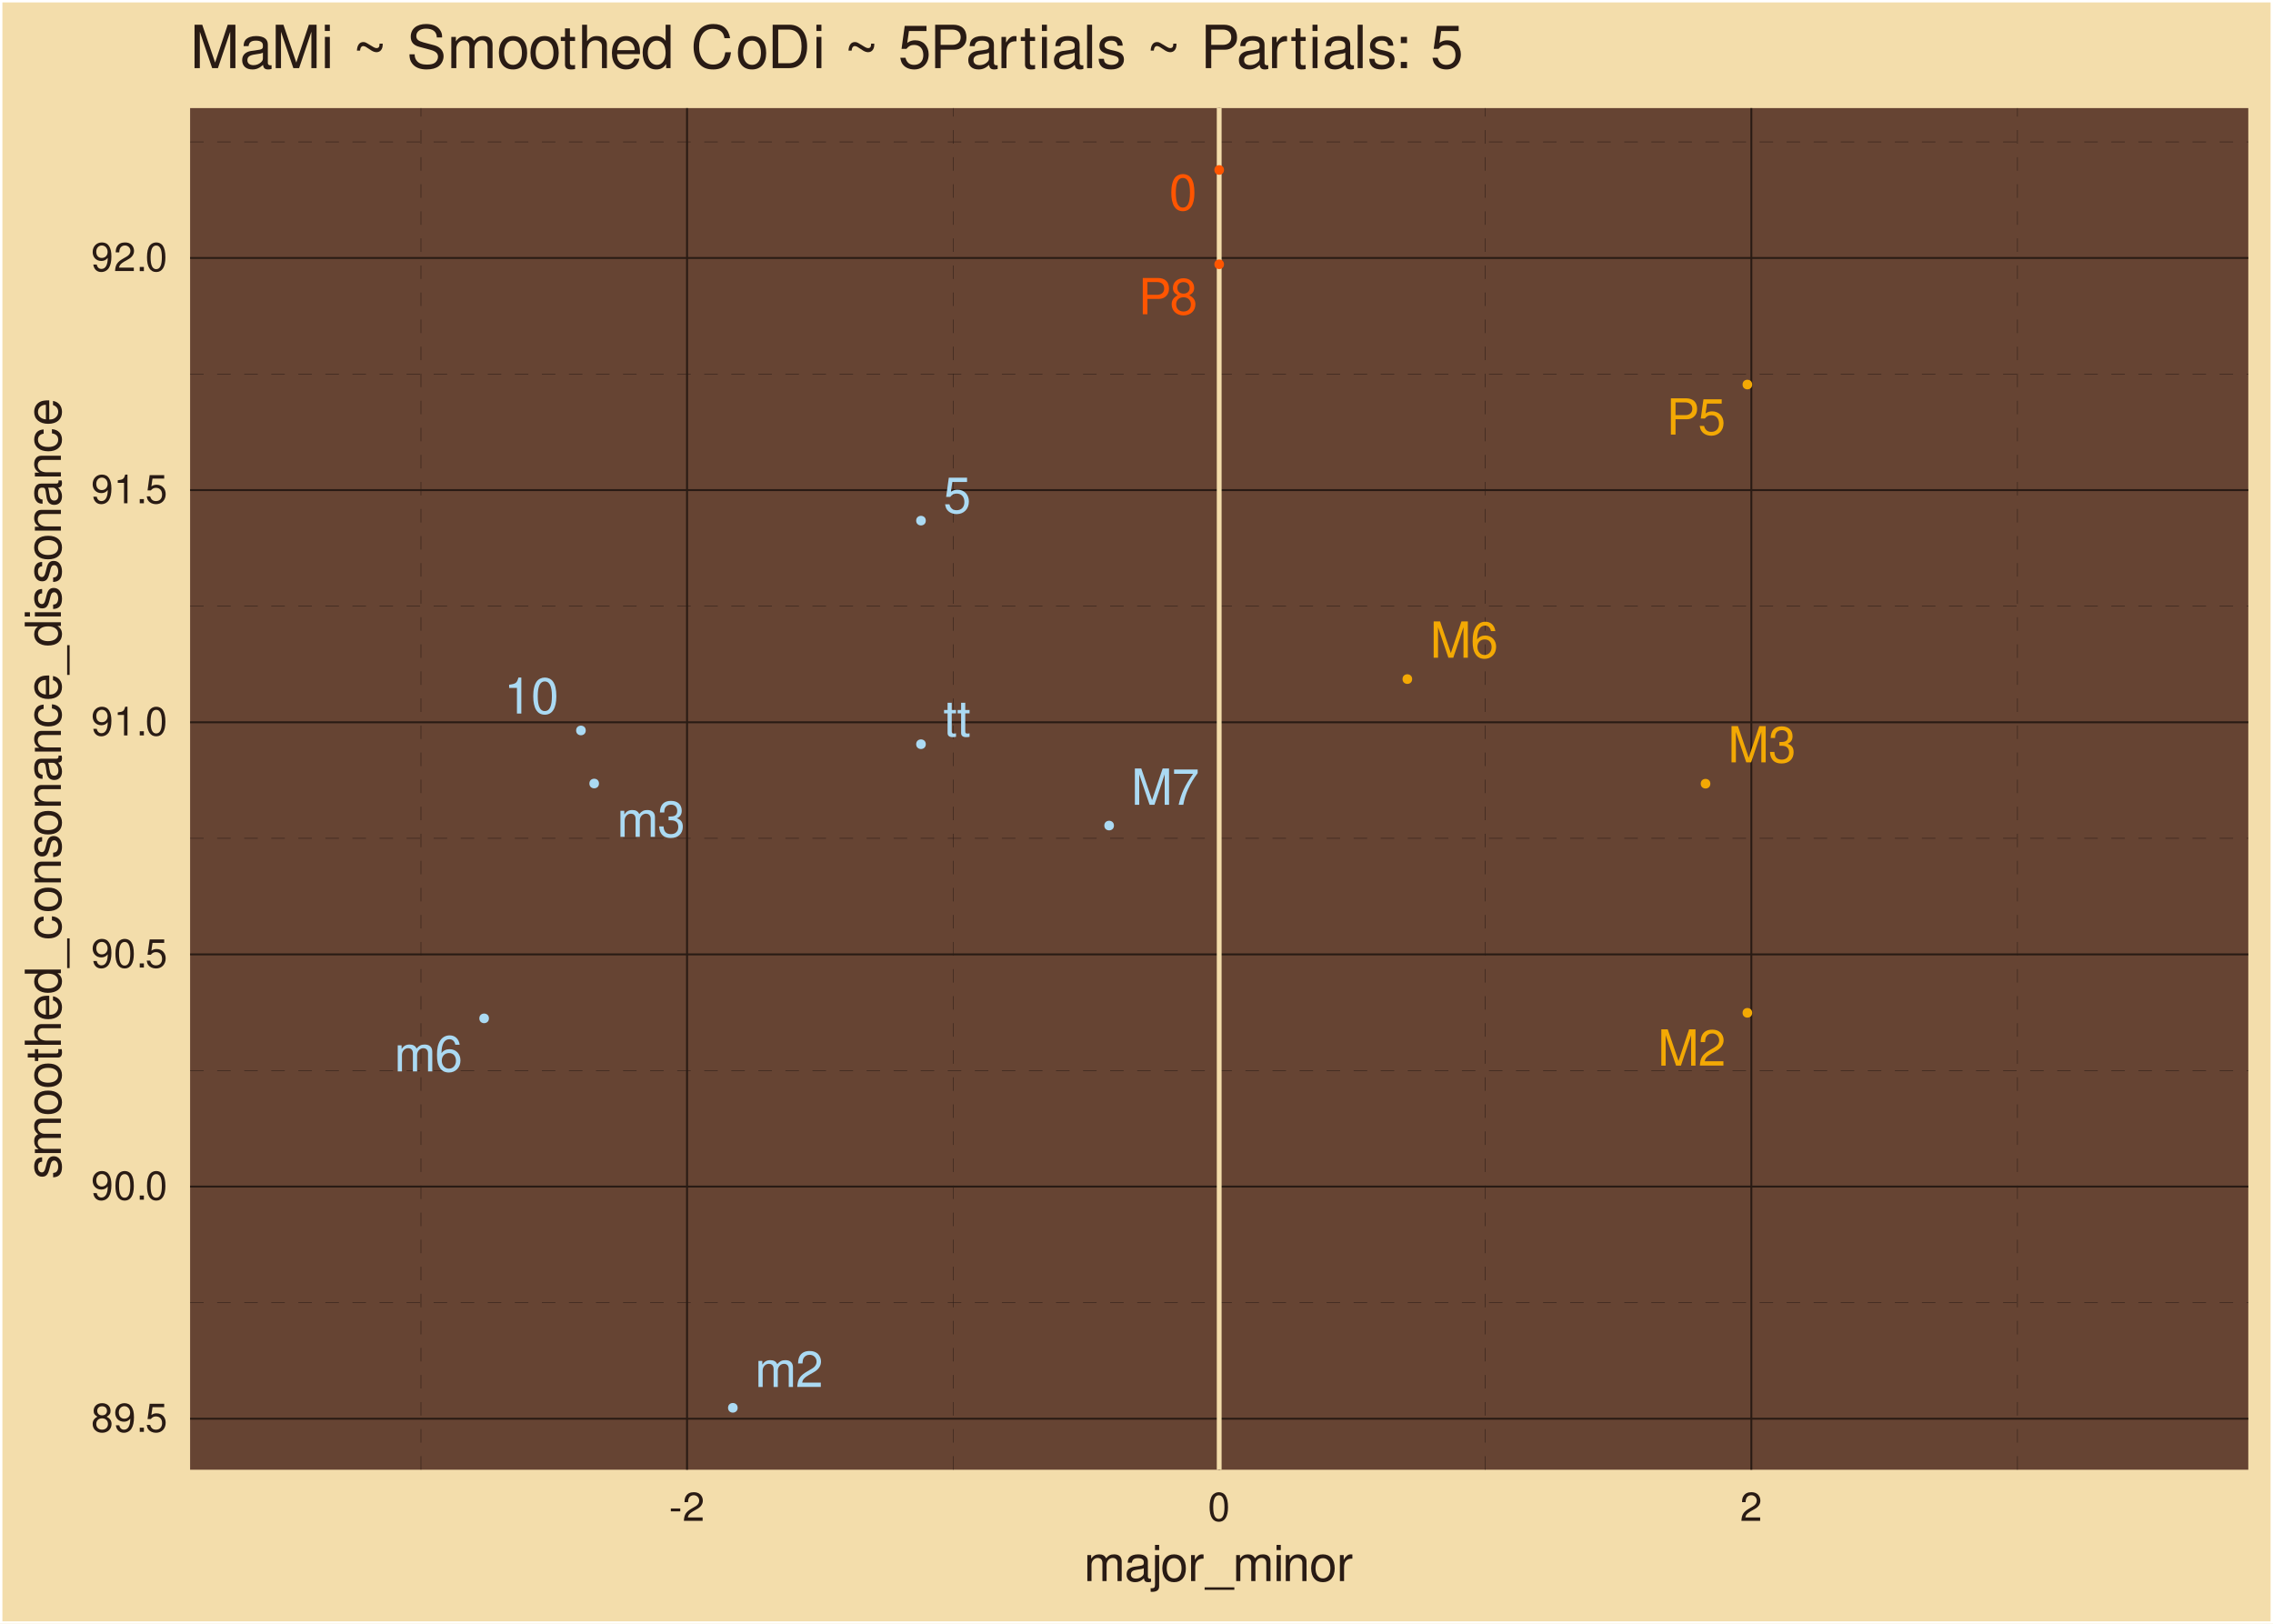 <?xml version="1.0" encoding="UTF-8"?>
<svg xmlns="http://www.w3.org/2000/svg" xmlns:xlink="http://www.w3.org/1999/xlink" width="504pt" height="360pt" viewBox="0 0 504 360" version="1.1">
<defs>
<g>
<symbol overflow="visible" id="glyph0-0">
<path style="stroke:none;" d=""/>
</symbol>
<symbol overflow="visible" id="glyph0-1">
<path style="stroke:none;" d="M 0.766 -5.781 L 0.766 0 L 1.703 0 L 1.703 -3.641 C 1.703 -4.469 2.312 -5.141 3.062 -5.141 C 3.75 -5.141 4.125 -4.734 4.125 -3.984 L 4.125 0 L 5.062 0 L 5.062 -3.641 C 5.062 -4.469 5.672 -5.141 6.422 -5.141 C 7.094 -5.141 7.484 -4.719 7.484 -3.984 L 7.484 0 L 8.422 0 L 8.422 -4.344 C 8.422 -5.375 7.828 -5.953 6.734 -5.953 C 5.969 -5.953 5.5 -5.719 4.953 -5.078 C 4.625 -5.688 4.156 -5.953 3.406 -5.953 C 2.625 -5.953 2.109 -5.672 1.625 -4.969 L 1.625 -5.781 Z M 0.766 -5.781 "/>
</symbol>
<symbol overflow="visible" id="glyph0-2">
<path style="stroke:none;" d="M 5.594 -0.969 L 1.469 -0.969 C 1.562 -1.625 1.922 -2.047 2.891 -2.625 L 3.984 -3.25 C 5.078 -3.859 5.641 -4.672 5.641 -5.656 C 5.641 -6.312 5.375 -6.938 4.922 -7.375 C 4.453 -7.781 3.875 -7.984 3.141 -7.984 C 2.141 -7.984 1.406 -7.641 0.969 -6.953 C 0.703 -6.531 0.578 -6.031 0.547 -5.219 L 1.531 -5.219 C 1.562 -5.766 1.625 -6.094 1.75 -6.359 C 2.016 -6.844 2.516 -7.141 3.109 -7.141 C 3.984 -7.141 4.656 -6.5 4.656 -5.641 C 4.656 -5 4.281 -4.438 3.594 -4.047 L 2.578 -3.453 C 0.938 -2.5 0.469 -1.75 0.375 -0.016 L 5.594 -0.016 Z M 5.594 -0.969 "/>
</symbol>
<symbol overflow="visible" id="glyph0-3">
<path style="stroke:none;" d="M 5.172 0 L 7.438 -6.75 L 7.438 0 L 8.406 0 L 8.406 -8.047 L 6.984 -8.047 L 4.641 -1.031 L 2.25 -8.047 L 0.828 -8.047 L 0.828 0 L 1.797 0 L 1.797 -6.75 L 4.094 0 Z M 5.172 0 "/>
</symbol>
<symbol overflow="visible" id="glyph0-4">
<path style="stroke:none;" d="M 2.438 -3.672 L 2.969 -3.672 C 4.031 -3.672 4.594 -3.188 4.594 -2.219 C 4.594 -1.219 3.984 -0.609 2.984 -0.609 C 1.906 -0.609 1.391 -1.156 1.328 -2.312 L 0.359 -2.312 C 0.391 -1.672 0.516 -1.266 0.703 -0.906 C 1.109 -0.125 1.859 0.25 2.938 0.25 C 4.547 0.25 5.594 -0.719 5.594 -2.234 C 5.594 -3.25 5.203 -3.797 4.266 -4.125 C 5 -4.438 5.359 -4.984 5.359 -5.781 C 5.359 -7.156 4.469 -7.984 2.969 -7.984 C 1.391 -7.984 0.547 -7.109 0.516 -5.406 L 1.484 -5.406 C 1.5 -5.906 1.547 -6.172 1.672 -6.422 C 1.891 -6.875 2.375 -7.141 2.984 -7.141 C 3.844 -7.141 4.359 -6.609 4.359 -5.75 C 4.359 -5.188 4.172 -4.844 3.734 -4.656 C 3.469 -4.547 3.109 -4.5 2.438 -4.5 Z M 2.438 -3.672 "/>
</symbol>
<symbol overflow="visible" id="glyph0-5">
<path style="stroke:none;" d="M 2.812 -5.781 L 1.859 -5.781 L 1.859 -7.375 L 0.938 -7.375 L 0.938 -5.781 L 0.156 -5.781 L 0.156 -5.031 L 0.938 -5.031 L 0.938 -0.656 C 0.938 -0.062 1.344 0.25 2.062 0.25 C 2.297 0.25 2.5 0.234 2.812 0.172 L 2.812 -0.594 C 2.672 -0.562 2.547 -0.547 2.359 -0.547 C 1.969 -0.547 1.859 -0.656 1.859 -1.078 L 1.859 -5.031 L 2.812 -5.031 Z M 2.812 -5.781 "/>
</symbol>
<symbol overflow="visible" id="glyph0-6">
<path style="stroke:none;" d="M 2.031 -3.406 L 4.562 -3.406 C 5.188 -3.406 5.688 -3.594 6.125 -3.984 C 6.609 -4.438 6.812 -4.953 6.812 -5.688 C 6.812 -7.203 5.922 -8.047 4.328 -8.047 L 1 -8.047 L 1 0 L 2.031 0 Z M 2.031 -4.312 L 2.031 -7.141 L 4.172 -7.141 C 5.156 -7.141 5.75 -6.609 5.75 -5.734 C 5.75 -4.844 5.156 -4.312 4.172 -4.312 Z M 2.031 -4.312 "/>
</symbol>
<symbol overflow="visible" id="glyph0-7">
<path style="stroke:none;" d="M 5.266 -7.828 L 1.219 -7.828 L 0.625 -3.562 L 1.531 -3.562 C 1.984 -4.109 2.359 -4.297 2.969 -4.297 C 4.016 -4.297 4.672 -3.578 4.672 -2.422 C 4.672 -1.297 4.016 -0.609 2.953 -0.609 C 2.109 -0.609 1.594 -1.031 1.359 -1.922 L 0.391 -1.922 C 0.516 -1.281 0.625 -0.969 0.859 -0.688 C 1.297 -0.094 2.094 0.25 2.984 0.25 C 4.562 0.25 5.672 -0.891 5.672 -2.547 C 5.672 -4.094 4.641 -5.156 3.141 -5.156 C 2.578 -5.156 2.141 -5.016 1.688 -4.688 L 2 -6.875 L 5.266 -6.875 Z M 5.266 -7.828 "/>
</symbol>
<symbol overflow="visible" id="glyph0-8">
<path style="stroke:none;" d="M 5.5 -5.906 C 5.312 -7.219 4.469 -7.984 3.281 -7.984 C 2.422 -7.984 1.641 -7.562 1.188 -6.844 C 0.688 -6.062 0.469 -5.094 0.469 -3.641 C 0.469 -2.297 0.656 -1.453 1.141 -0.734 C 1.562 -0.094 2.25 0.25 3.109 0.25 C 4.594 0.25 5.672 -0.859 5.672 -2.422 C 5.672 -3.891 4.672 -4.922 3.266 -4.922 C 2.5 -4.922 1.891 -4.641 1.469 -4.047 C 1.484 -6.031 2.094 -7.125 3.219 -7.125 C 3.906 -7.125 4.375 -6.688 4.531 -5.906 Z M 3.141 -4.062 C 4.094 -4.062 4.672 -3.406 4.672 -2.344 C 4.672 -1.344 4.016 -0.609 3.109 -0.609 C 2.203 -0.609 1.531 -1.375 1.531 -2.391 C 1.531 -3.375 2.188 -4.062 3.141 -4.062 Z M 3.141 -4.062 "/>
</symbol>
<symbol overflow="visible" id="glyph0-9">
<path style="stroke:none;" d="M 5.75 -7.828 L 0.516 -7.828 L 0.516 -6.875 L 4.734 -6.875 C 2.875 -4.203 2.109 -2.578 1.531 0 L 2.562 0 C 3 -2.5 3.984 -4.656 5.75 -7.016 Z M 5.75 -7.828 "/>
</symbol>
<symbol overflow="visible" id="glyph0-10">
<path style="stroke:none;" d="M 4.312 -4.203 C 5.141 -4.703 5.391 -5.109 5.391 -5.859 C 5.391 -7.109 4.438 -7.984 3.031 -7.984 C 1.656 -7.984 0.688 -7.109 0.688 -5.859 C 0.688 -5.109 0.938 -4.719 1.75 -4.203 C 0.844 -3.75 0.406 -3.109 0.406 -2.219 C 0.406 -0.766 1.484 0.25 3.031 0.25 C 4.578 0.25 5.672 -0.766 5.672 -2.219 C 5.672 -3.109 5.219 -3.75 4.312 -4.203 Z M 3.031 -7.125 C 3.859 -7.125 4.391 -6.625 4.391 -5.828 C 4.391 -5.078 3.859 -4.578 3.031 -4.578 C 2.203 -4.578 1.672 -5.078 1.672 -5.859 C 1.672 -6.625 2.203 -7.125 3.031 -7.125 Z M 3.031 -3.766 C 4.016 -3.766 4.672 -3.125 4.672 -2.203 C 4.672 -1.234 4.016 -0.609 3.016 -0.609 C 2.062 -0.609 1.406 -1.266 1.406 -2.188 C 1.406 -3.141 2.062 -3.766 3.031 -3.766 Z M 3.031 -3.766 "/>
</symbol>
<symbol overflow="visible" id="glyph0-11">
<path style="stroke:none;" d="M 3.031 -7.984 C 2.312 -7.984 1.641 -7.656 1.234 -7.109 C 0.734 -6.406 0.469 -5.344 0.469 -3.859 C 0.469 -1.172 1.359 0.25 3.031 0.25 C 4.688 0.25 5.594 -1.172 5.594 -3.797 C 5.594 -5.344 5.359 -6.391 4.844 -7.109 C 4.438 -7.672 3.781 -7.984 3.031 -7.984 Z M 3.031 -7.125 C 4.094 -7.125 4.609 -6.047 4.609 -3.891 C 4.609 -1.609 4.094 -0.547 3.016 -0.547 C 1.984 -0.547 1.469 -1.656 1.469 -3.859 C 1.469 -6.047 1.984 -7.125 3.031 -7.125 Z M 3.031 -7.125 "/>
</symbol>
<symbol overflow="visible" id="glyph0-12">
<path style="stroke:none;" d="M 2.859 -5.688 L 2.859 0 L 3.828 0 L 3.828 -7.984 L 3.188 -7.984 C 2.844 -6.766 2.625 -6.594 1.125 -6.391 L 1.125 -5.688 Z M 2.859 -5.688 "/>
</symbol>
<symbol overflow="visible" id="glyph1-0">
<path style="stroke:none;" d=""/>
</symbol>
<symbol overflow="visible" id="glyph1-1">
<path style="stroke:none;" d="M 3.438 -3.359 C 4.094 -3.75 4.297 -4.062 4.297 -4.656 C 4.297 -5.672 3.531 -6.359 2.422 -6.359 C 1.312 -6.359 0.547 -5.672 0.547 -4.672 C 0.547 -4.062 0.75 -3.75 1.391 -3.359 C 0.672 -2.984 0.328 -2.469 0.328 -1.766 C 0.328 -0.609 1.172 0.203 2.422 0.203 C 3.656 0.203 4.516 -0.609 4.516 -1.766 C 4.516 -2.469 4.156 -2.984 3.438 -3.359 Z M 2.422 -5.672 C 3.078 -5.672 3.5 -5.281 3.5 -4.641 C 3.5 -4.047 3.062 -3.656 2.422 -3.656 C 1.766 -3.656 1.344 -4.047 1.344 -4.656 C 1.344 -5.281 1.766 -5.672 2.422 -5.672 Z M 2.422 -3 C 3.188 -3 3.719 -2.484 3.719 -1.75 C 3.719 -0.984 3.203 -0.484 2.406 -0.484 C 1.641 -0.484 1.125 -1 1.125 -1.734 C 1.125 -2.5 1.641 -3 2.422 -3 Z M 2.422 -3 "/>
</symbol>
<symbol overflow="visible" id="glyph1-2">
<path style="stroke:none;" d="M 0.469 -1.453 C 0.609 -0.406 1.281 0.203 2.234 0.203 C 2.922 0.203 3.547 -0.125 3.922 -0.703 C 4.297 -1.328 4.484 -2.109 4.484 -3.25 C 4.484 -4.328 4.312 -5 3.953 -5.562 C 3.609 -6.094 3.062 -6.359 2.375 -6.359 C 1.188 -6.359 0.328 -5.469 0.328 -4.234 C 0.328 -3.062 1.125 -2.25 2.25 -2.25 C 2.844 -2.25 3.281 -2.453 3.672 -2.938 C 3.672 -1.359 3.172 -0.484 2.281 -0.484 C 1.734 -0.484 1.359 -0.828 1.234 -1.453 Z M 2.359 -5.688 C 3.094 -5.688 3.641 -5.078 3.641 -4.25 C 3.641 -3.469 3.109 -2.922 2.344 -2.922 C 1.594 -2.922 1.125 -3.453 1.125 -4.297 C 1.125 -5.109 1.641 -5.688 2.359 -5.688 Z M 2.359 -5.688 "/>
</symbol>
<symbol overflow="visible" id="glyph1-3">
<path style="stroke:none;" d="M 1.688 -0.922 L 0.766 -0.922 L 0.766 0 L 1.688 0 Z M 1.688 -0.922 "/>
</symbol>
<symbol overflow="visible" id="glyph1-4">
<path style="stroke:none;" d="M 4.188 -6.234 L 0.969 -6.234 L 0.5 -2.844 L 1.219 -2.844 C 1.578 -3.266 1.875 -3.422 2.359 -3.422 C 3.203 -3.422 3.719 -2.844 3.719 -1.922 C 3.719 -1.031 3.203 -0.484 2.359 -0.484 C 1.688 -0.484 1.266 -0.828 1.078 -1.531 L 0.312 -1.531 C 0.406 -1.016 0.5 -0.781 0.688 -0.547 C 1.031 -0.078 1.672 0.203 2.375 0.203 C 3.641 0.203 4.516 -0.719 4.516 -2.031 C 4.516 -3.266 3.688 -4.109 2.5 -4.109 C 2.062 -4.109 1.703 -4 1.344 -3.734 L 1.594 -5.469 L 4.188 -5.469 Z M 4.188 -6.234 "/>
</symbol>
<symbol overflow="visible" id="glyph1-5">
<path style="stroke:none;" d="M 2.422 -6.359 C 1.844 -6.359 1.312 -6.094 0.984 -5.672 C 0.578 -5.109 0.375 -4.25 0.375 -3.078 C 0.375 -0.938 1.078 0.203 2.422 0.203 C 3.734 0.203 4.453 -0.938 4.453 -3.031 C 4.453 -4.25 4.266 -5.078 3.859 -5.672 C 3.531 -6.109 3.016 -6.359 2.422 -6.359 Z M 2.422 -5.672 C 3.25 -5.672 3.672 -4.828 3.672 -3.094 C 3.672 -1.281 3.266 -0.438 2.406 -0.438 C 1.578 -0.438 1.172 -1.312 1.172 -3.062 C 1.172 -4.828 1.578 -5.672 2.422 -5.672 Z M 2.422 -5.672 "/>
</symbol>
<symbol overflow="visible" id="glyph1-6">
<path style="stroke:none;" d="M 2.281 -4.531 L 2.281 0 L 3.047 0 L 3.047 -6.359 L 2.547 -6.359 C 2.266 -5.391 2.094 -5.25 0.891 -5.094 L 0.891 -4.531 Z M 2.281 -4.531 "/>
</symbol>
<symbol overflow="visible" id="glyph1-7">
<path style="stroke:none;" d="M 4.453 -0.766 L 1.172 -0.766 C 1.25 -1.297 1.531 -1.625 2.297 -2.094 L 3.172 -2.594 C 4.047 -3.062 4.5 -3.719 4.5 -4.5 C 4.5 -5.031 4.281 -5.531 3.922 -5.875 C 3.547 -6.203 3.094 -6.359 2.5 -6.359 C 1.703 -6.359 1.125 -6.078 0.781 -5.531 C 0.547 -5.203 0.453 -4.797 0.438 -4.156 L 1.219 -4.156 C 1.234 -4.594 1.297 -4.844 1.406 -5.062 C 1.594 -5.438 2 -5.688 2.469 -5.688 C 3.172 -5.688 3.703 -5.172 3.703 -4.484 C 3.703 -3.969 3.406 -3.531 2.859 -3.219 L 2.047 -2.75 C 0.75 -2 0.375 -1.406 0.297 -0.016 L 4.453 -0.016 Z M 4.453 -0.766 "/>
</symbol>
<symbol overflow="visible" id="glyph1-8">
<path style="stroke:none;" d="M 2.5 -2.75 L 0.406 -2.75 L 0.406 -2.109 L 2.5 -2.109 Z M 2.5 -2.75 "/>
</symbol>
<symbol overflow="visible" id="glyph2-0">
<path style="stroke:none;" d=""/>
</symbol>
<symbol overflow="visible" id="glyph2-1">
<path style="stroke:none;" d="M 0.766 -5.766 L 0.766 0 L 1.688 0 L 1.688 -3.625 C 1.688 -4.453 2.297 -5.125 3.047 -5.125 C 3.734 -5.125 4.109 -4.703 4.109 -3.969 L 4.109 0 L 5.031 0 L 5.031 -3.625 C 5.031 -4.453 5.641 -5.125 6.391 -5.125 C 7.062 -5.125 7.453 -4.703 7.453 -3.969 L 7.453 0 L 8.375 0 L 8.375 -4.328 C 8.375 -5.359 7.781 -5.922 6.703 -5.922 C 5.938 -5.922 5.484 -5.703 4.938 -5.047 C 4.594 -5.672 4.141 -5.922 3.391 -5.922 C 2.625 -5.922 2.094 -5.641 1.609 -4.953 L 1.609 -5.766 Z M 0.766 -5.766 "/>
</symbol>
<symbol overflow="visible" id="glyph2-2">
<path style="stroke:none;" d="M 5.891 -0.531 C 5.781 -0.516 5.734 -0.516 5.688 -0.516 C 5.375 -0.516 5.188 -0.688 5.188 -0.969 L 5.188 -4.359 C 5.188 -5.375 4.438 -5.922 3.031 -5.922 C 2.172 -5.922 1.5 -5.688 1.109 -5.266 C 0.844 -4.969 0.734 -4.625 0.719 -4.062 L 1.641 -4.062 C 1.719 -4.766 2.141 -5.078 2.984 -5.078 C 3.828 -5.078 4.281 -4.781 4.281 -4.219 L 4.281 -3.984 C 4.266 -3.594 4.062 -3.438 3.328 -3.344 C 2.031 -3.172 1.828 -3.141 1.469 -2.984 C 0.797 -2.703 0.469 -2.203 0.469 -1.453 C 0.469 -0.406 1.188 0.25 2.359 0.25 C 3.078 0.25 3.656 0 4.312 -0.594 C 4.375 0 4.656 0.25 5.266 0.25 C 5.453 0.25 5.578 0.234 5.891 0.156 Z M 4.281 -1.812 C 4.281 -1.5 4.188 -1.312 3.922 -1.062 C 3.547 -0.719 3.094 -0.547 2.547 -0.547 C 1.844 -0.547 1.422 -0.891 1.422 -1.469 C 1.422 -2.078 1.812 -2.391 2.812 -2.531 C 3.781 -2.656 3.969 -2.703 4.281 -2.844 Z M 4.281 -1.812 "/>
</symbol>
<symbol overflow="visible" id="glyph2-3">
<path style="stroke:none;" d="M 0.766 -5.766 L 0.766 0.844 C 0.766 1.406 0.594 1.594 0.016 1.594 C -0.047 1.594 -0.078 1.594 -0.203 1.578 L -0.203 2.359 C -0.094 2.391 -0.031 2.391 0.109 2.391 C 1.141 2.391 1.688 1.984 1.688 1.203 L 1.688 -5.766 Z M 1.688 -8.016 L 0.766 -8.016 L 0.766 -6.859 L 1.688 -6.859 Z M 1.688 -8.016 "/>
</symbol>
<symbol overflow="visible" id="glyph2-4">
<path style="stroke:none;" d="M 2.984 -5.922 C 1.359 -5.922 0.391 -4.781 0.391 -2.844 C 0.391 -0.891 1.359 0.25 3 0.25 C 4.625 0.25 5.609 -0.906 5.609 -2.797 C 5.609 -4.797 4.656 -5.922 2.984 -5.922 Z M 3 -5.078 C 4.031 -5.078 4.656 -4.234 4.656 -2.812 C 4.656 -1.438 4.016 -0.594 3 -0.594 C 1.984 -0.594 1.359 -1.438 1.359 -2.844 C 1.359 -4.234 1.984 -5.078 3 -5.078 Z M 3 -5.078 "/>
</symbol>
<symbol overflow="visible" id="glyph2-5">
<path style="stroke:none;" d="M 0.766 -5.766 L 0.766 0 L 1.688 0 L 1.688 -2.984 C 1.688 -4.375 2.266 -5 3.531 -4.969 L 3.531 -5.891 C 3.375 -5.922 3.281 -5.922 3.172 -5.922 C 2.578 -5.922 2.141 -5.578 1.609 -4.719 L 1.609 -5.766 Z M 0.766 -5.766 "/>
</symbol>
<symbol overflow="visible" id="glyph2-6">
<path style="stroke:none;" d="M 6.359 1.391 L -0.234 1.391 L -0.234 1.938 L 6.359 1.938 Z M 6.359 1.391 "/>
</symbol>
<symbol overflow="visible" id="glyph2-7">
<path style="stroke:none;" d="M 1.656 -5.766 L 0.734 -5.766 L 0.734 0 L 1.656 0 Z M 1.656 -8.016 L 0.719 -8.016 L 0.719 -6.859 L 1.656 -6.859 Z M 1.656 -8.016 "/>
</symbol>
<symbol overflow="visible" id="glyph2-8">
<path style="stroke:none;" d="M 0.766 -5.766 L 0.766 0 L 1.688 0 L 1.688 -3.172 C 1.688 -4.359 2.312 -5.125 3.25 -5.125 C 3.984 -5.125 4.438 -4.688 4.438 -4 L 4.438 0 L 5.359 0 L 5.359 -4.359 C 5.359 -5.312 4.641 -5.922 3.531 -5.922 C 2.672 -5.922 2.125 -5.594 1.609 -4.797 L 1.609 -5.766 Z M 0.766 -5.766 "/>
</symbol>
<symbol overflow="visible" id="glyph3-0">
<path style="stroke:none;" d=""/>
</symbol>
<symbol overflow="visible" id="glyph3-1">
<path style="stroke:none;" d="M -4.156 -4.812 C -5.297 -4.812 -5.922 -4.062 -5.922 -2.734 C -5.922 -1.391 -5.234 -0.516 -4.172 -0.516 C -3.266 -0.516 -2.844 -0.984 -2.516 -2.344 L -2.297 -3.203 C -2.141 -3.844 -1.906 -4.094 -1.5 -4.094 C -0.953 -4.094 -0.594 -3.547 -0.594 -2.75 C -0.594 -2.25 -0.734 -1.844 -0.984 -1.609 C -1.141 -1.469 -1.312 -1.391 -1.719 -1.344 L -1.719 -0.375 C -0.391 -0.422 0.25 -1.172 0.25 -2.672 C 0.25 -4.125 -0.469 -5.047 -1.578 -5.047 C -2.438 -5.047 -2.906 -4.562 -3.172 -3.422 L -3.391 -2.547 C -3.562 -1.797 -3.812 -1.469 -4.219 -1.469 C -4.75 -1.469 -5.078 -1.953 -5.078 -2.688 C -5.078 -3.438 -4.766 -3.828 -4.156 -3.844 Z M -4.156 -4.812 "/>
</symbol>
<symbol overflow="visible" id="glyph3-2">
<path style="stroke:none;" d="M -5.766 -0.766 L 0 -0.766 L 0 -1.688 L -3.625 -1.688 C -4.453 -1.688 -5.125 -2.297 -5.125 -3.047 C -5.125 -3.734 -4.703 -4.109 -3.969 -4.109 L 0 -4.109 L 0 -5.031 L -3.625 -5.031 C -4.453 -5.031 -5.125 -5.641 -5.125 -6.391 C -5.125 -7.062 -4.703 -7.453 -3.969 -7.453 L 0 -7.453 L 0 -8.375 L -4.328 -8.375 C -5.359 -8.375 -5.922 -7.781 -5.922 -6.703 C -5.922 -5.938 -5.703 -5.484 -5.047 -4.938 C -5.672 -4.594 -5.922 -4.141 -5.922 -3.391 C -5.922 -2.625 -5.641 -2.094 -4.953 -1.609 L -5.766 -1.609 Z M -5.766 -0.766 "/>
</symbol>
<symbol overflow="visible" id="glyph3-3">
<path style="stroke:none;" d="M -5.922 -2.984 C -5.922 -1.359 -4.781 -0.391 -2.844 -0.391 C -0.891 -0.391 0.25 -1.359 0.25 -3 C 0.25 -4.625 -0.906 -5.609 -2.797 -5.609 C -4.797 -5.609 -5.922 -4.656 -5.922 -2.984 Z M -5.078 -3 C -5.078 -4.031 -4.234 -4.656 -2.812 -4.656 C -1.438 -4.656 -0.594 -4.016 -0.594 -3 C -0.594 -1.984 -1.438 -1.359 -2.844 -1.359 C -4.234 -1.359 -5.078 -1.984 -5.078 -3 Z M -5.078 -3 "/>
</symbol>
<symbol overflow="visible" id="glyph3-4">
<path style="stroke:none;" d="M -5.766 -2.797 L -5.766 -1.844 L -7.344 -1.844 L -7.344 -0.938 L -5.766 -0.938 L -5.766 -0.156 L -5.016 -0.156 L -5.016 -0.938 L -0.656 -0.938 C -0.062 -0.938 0.25 -1.328 0.25 -2.047 C 0.25 -2.281 0.234 -2.484 0.172 -2.797 L -0.594 -2.797 C -0.562 -2.656 -0.547 -2.547 -0.547 -2.359 C -0.547 -1.953 -0.656 -1.844 -1.062 -1.844 L -5.016 -1.844 L -5.016 -2.797 Z M -5.766 -2.797 "/>
</symbol>
<symbol overflow="visible" id="glyph3-5">
<path style="stroke:none;" d="M -8.016 -0.766 L 0 -0.766 L 0 -1.688 L -3.172 -1.688 C -4.359 -1.688 -5.125 -2.297 -5.125 -3.25 C -5.125 -3.547 -5.031 -3.844 -4.875 -4.062 C -4.672 -4.328 -4.406 -4.438 -4 -4.438 L 0 -4.438 L 0 -5.344 L -4.359 -5.344 C -5.328 -5.344 -5.922 -4.656 -5.922 -3.531 C -5.922 -2.719 -5.672 -2.219 -4.969 -1.688 L -8.016 -1.688 Z M -8.016 -0.766 "/>
</symbol>
<symbol overflow="visible" id="glyph3-6">
<path style="stroke:none;" d="M -2.578 -5.641 C -3.453 -5.641 -3.984 -5.578 -4.406 -5.406 C -5.359 -5.031 -5.922 -4.156 -5.922 -3.078 C -5.922 -1.469 -4.703 -0.438 -2.812 -0.438 C -0.906 -0.438 0.25 -1.438 0.25 -3.062 C 0.25 -4.375 -0.5 -5.297 -1.75 -5.516 L -1.75 -4.594 C -0.984 -4.344 -0.594 -3.828 -0.594 -3.094 C -0.594 -2.516 -0.859 -2.016 -1.344 -1.703 C -1.672 -1.484 -2 -1.406 -2.578 -1.391 Z M -3.328 -1.422 C -4.391 -1.5 -5.078 -2.141 -5.078 -3.062 C -5.078 -4 -4.359 -4.656 -3.328 -4.656 Z M -3.328 -1.422 "/>
</symbol>
<symbol overflow="visible" id="glyph3-7">
<path style="stroke:none;" d="M -8.016 -5.438 L -8.016 -4.531 L -5.031 -4.531 C -5.625 -4.141 -5.922 -3.531 -5.922 -2.766 C -5.922 -1.266 -4.734 -0.281 -2.891 -0.281 C -0.953 -0.281 0.25 -1.234 0.25 -2.797 C 0.25 -3.594 -0.047 -4.141 -0.766 -4.625 L 0 -4.625 L 0 -5.438 Z M -5.078 -2.922 C -5.078 -3.906 -4.203 -4.531 -2.812 -4.531 C -1.484 -4.531 -0.609 -3.891 -0.609 -2.922 C -0.609 -1.906 -1.5 -1.25 -2.844 -1.25 C -4.188 -1.25 -5.078 -1.906 -5.078 -2.922 Z M -5.078 -2.922 "/>
</symbol>
<symbol overflow="visible" id="glyph3-8">
<path style="stroke:none;" d="M 1.391 -6.359 L 1.391 0.234 L 1.938 0.234 L 1.938 -6.359 Z M 1.391 -6.359 "/>
</symbol>
<symbol overflow="visible" id="glyph3-9">
<path style="stroke:none;" d="M -3.828 -5.188 C -4.391 -5.141 -4.75 -5.016 -5.078 -4.797 C -5.609 -4.406 -5.922 -3.703 -5.922 -2.906 C -5.922 -1.344 -4.703 -0.344 -2.781 -0.344 C -0.922 -0.344 0.25 -1.328 0.25 -2.891 C 0.25 -4.266 -0.578 -5.141 -1.984 -5.25 L -1.984 -4.328 C -1.062 -4.172 -0.594 -3.703 -0.594 -2.922 C -0.594 -1.906 -1.422 -1.297 -2.781 -1.297 C -4.219 -1.297 -5.078 -1.891 -5.078 -2.891 C -5.078 -3.656 -4.625 -4.141 -3.828 -4.25 Z M -3.828 -5.188 "/>
</symbol>
<symbol overflow="visible" id="glyph3-10">
<path style="stroke:none;" d="M -5.766 -0.766 L 0 -0.766 L 0 -1.688 L -3.172 -1.688 C -4.359 -1.688 -5.125 -2.312 -5.125 -3.25 C -5.125 -3.984 -4.688 -4.438 -4 -4.438 L 0 -4.438 L 0 -5.359 L -4.359 -5.359 C -5.312 -5.359 -5.922 -4.641 -5.922 -3.531 C -5.922 -2.672 -5.594 -2.125 -4.797 -1.609 L -5.766 -1.609 Z M -5.766 -0.766 "/>
</symbol>
<symbol overflow="visible" id="glyph3-11">
<path style="stroke:none;" d="M -0.531 -5.891 C -0.516 -5.781 -0.516 -5.734 -0.516 -5.688 C -0.516 -5.375 -0.688 -5.188 -0.969 -5.188 L -4.359 -5.188 C -5.375 -5.188 -5.922 -4.438 -5.922 -3.031 C -5.922 -2.172 -5.688 -1.5 -5.266 -1.109 C -4.969 -0.844 -4.625 -0.734 -4.062 -0.719 L -4.062 -1.641 C -4.766 -1.719 -5.078 -2.141 -5.078 -2.984 C -5.078 -3.828 -4.781 -4.281 -4.219 -4.281 L -3.984 -4.281 C -3.594 -4.266 -3.438 -4.062 -3.344 -3.328 C -3.172 -2.031 -3.141 -1.828 -2.984 -1.469 C -2.703 -0.797 -2.203 -0.469 -1.453 -0.469 C -0.406 -0.469 0.25 -1.188 0.25 -2.359 C 0.25 -3.078 0 -3.656 -0.594 -4.312 C 0 -4.375 0.25 -4.656 0.25 -5.266 C 0.25 -5.453 0.234 -5.578 0.156 -5.891 Z M -1.812 -4.281 C -1.5 -4.281 -1.312 -4.188 -1.062 -3.922 C -0.719 -3.547 -0.547 -3.094 -0.547 -2.547 C -0.547 -1.844 -0.891 -1.422 -1.469 -1.422 C -2.078 -1.422 -2.391 -1.812 -2.531 -2.812 C -2.656 -3.781 -2.703 -3.969 -2.844 -4.281 Z M -1.812 -4.281 "/>
</symbol>
<symbol overflow="visible" id="glyph3-12">
<path style="stroke:none;" d="M -5.766 -1.656 L -5.766 -0.734 L 0 -0.734 L 0 -1.656 Z M -8.016 -1.656 L -8.016 -0.719 L -6.859 -0.719 L -6.859 -1.656 Z M -8.016 -1.656 "/>
</symbol>
<symbol overflow="visible" id="glyph4-0">
<path style="stroke:none;" d=""/>
</symbol>
<symbol overflow="visible" id="glyph4-1">
<path style="stroke:none;" d="M 6.172 0 L 8.891 -8.062 L 8.891 0 L 10.047 0 L 10.047 -9.625 L 8.344 -9.625 L 5.547 -1.234 L 2.688 -9.625 L 0.984 -9.625 L 0.984 0 L 2.156 0 L 2.156 -8.062 L 4.891 0 Z M 6.172 0 "/>
</symbol>
<symbol overflow="visible" id="glyph4-2">
<path style="stroke:none;" d="M 7.062 -0.641 C 6.938 -0.625 6.891 -0.625 6.828 -0.625 C 6.438 -0.625 6.234 -0.812 6.234 -1.156 L 6.234 -5.234 C 6.234 -6.453 5.328 -7.109 3.625 -7.109 C 2.609 -7.109 1.812 -6.828 1.328 -6.312 C 1.016 -5.953 0.891 -5.562 0.859 -4.875 L 1.969 -4.875 C 2.062 -5.719 2.562 -6.094 3.594 -6.094 C 4.594 -6.094 5.141 -5.734 5.141 -5.062 L 5.141 -4.781 C 5.125 -4.297 4.891 -4.125 3.984 -4.016 C 2.422 -3.812 2.188 -3.766 1.766 -3.594 C 0.969 -3.25 0.547 -2.641 0.547 -1.75 C 0.547 -0.484 1.422 0.297 2.828 0.297 C 3.703 0.297 4.391 0 5.172 -0.719 C 5.25 0 5.594 0.297 6.312 0.297 C 6.547 0.297 6.688 0.281 7.062 0.188 Z M 5.141 -2.172 C 5.141 -1.812 5.031 -1.578 4.703 -1.281 C 4.25 -0.875 3.703 -0.656 3.062 -0.656 C 2.203 -0.656 1.703 -1.062 1.703 -1.766 C 1.703 -2.5 2.172 -2.859 3.359 -3.031 C 4.547 -3.188 4.766 -3.25 5.141 -3.422 Z M 5.141 -2.172 "/>
</symbol>
<symbol overflow="visible" id="glyph4-3">
<path style="stroke:none;" d="M 1.984 -6.922 L 0.891 -6.922 L 0.891 0 L 1.984 0 Z M 1.984 -9.625 L 0.875 -9.625 L 0.875 -8.234 L 1.984 -8.234 Z M 1.984 -9.625 "/>
</symbol>
<symbol overflow="visible" id="glyph4-4">
<path style="stroke:none;" d=""/>
</symbol>
<symbol overflow="visible" id="glyph4-5">
<path style="stroke:none;" d="M 6 -5.422 C 6.016 -4.734 5.828 -4.438 5.328 -4.438 C 5.141 -4.438 4.938 -4.5 4.672 -4.656 L 3.125 -5.578 C 2.906 -5.719 2.656 -5.781 2.422 -5.781 C 1.562 -5.781 1.062 -5.125 0.984 -3.875 L 1.688 -3.875 C 1.719 -4.172 1.75 -4.297 1.797 -4.438 C 1.922 -4.734 2.141 -4.891 2.391 -4.891 C 2.516 -4.891 2.828 -4.797 2.953 -4.719 L 4.25 -3.875 C 4.594 -3.672 4.984 -3.531 5.328 -3.531 C 6.172 -3.531 6.703 -4.188 6.703 -5.219 L 6.703 -5.422 Z M 6 -5.422 "/>
</symbol>
<symbol overflow="visible" id="glyph4-6">
<path style="stroke:none;" d="M 7.875 -6.797 C 7.875 -7.453 7.828 -7.641 7.625 -8.094 C 7.094 -9.203 5.969 -9.781 4.344 -9.781 C 2.234 -9.781 0.922 -8.703 0.922 -6.953 C 0.922 -5.781 1.547 -5.047 2.812 -4.719 L 5.203 -4.078 C 6.438 -3.766 6.969 -3.281 6.969 -2.516 C 6.969 -2 6.688 -1.484 6.281 -1.188 C 5.906 -0.906 5.297 -0.781 4.516 -0.781 C 3.453 -0.781 2.766 -1.031 2.297 -1.578 C 1.938 -2 1.781 -2.469 1.797 -3.062 L 0.641 -3.062 C 0.641 -2.172 0.812 -1.594 1.203 -1.062 C 1.859 -0.156 2.969 0.297 4.438 0.297 C 5.578 0.297 6.516 0.047 7.141 -0.438 C 7.797 -0.953 8.203 -1.812 8.203 -2.641 C 8.203 -3.828 7.453 -4.703 6.156 -5.062 L 3.734 -5.703 C 2.578 -6.016 2.156 -6.391 2.156 -7.125 C 2.156 -8.109 3.016 -8.75 4.297 -8.75 C 5.828 -8.75 6.688 -8.062 6.703 -6.797 Z M 7.875 -6.797 "/>
</symbol>
<symbol overflow="visible" id="glyph4-7">
<path style="stroke:none;" d="M 0.922 -6.922 L 0.922 0 L 2.031 0 L 2.031 -4.344 C 2.031 -5.344 2.766 -6.156 3.656 -6.156 C 4.469 -6.156 4.938 -5.656 4.938 -4.766 L 4.938 0 L 6.047 0 L 6.047 -4.344 C 6.047 -5.344 6.766 -6.156 7.672 -6.156 C 8.469 -6.156 8.953 -5.641 8.953 -4.766 L 8.953 0 L 10.062 0 L 10.062 -5.188 C 10.062 -6.438 9.344 -7.109 8.047 -7.109 C 7.125 -7.109 6.578 -6.844 5.922 -6.062 C 5.516 -6.797 4.969 -7.109 4.062 -7.109 C 3.141 -7.109 2.516 -6.766 1.938 -5.938 L 1.938 -6.922 Z M 0.922 -6.922 "/>
</symbol>
<symbol overflow="visible" id="glyph4-8">
<path style="stroke:none;" d="M 3.594 -7.109 C 1.641 -7.109 0.469 -5.734 0.469 -3.406 C 0.469 -1.062 1.641 0.297 3.609 0.297 C 5.562 0.297 6.734 -1.078 6.734 -3.359 C 6.734 -5.75 5.594 -7.109 3.594 -7.109 Z M 3.609 -6.094 C 4.844 -6.094 5.578 -5.078 5.578 -3.359 C 5.578 -1.734 4.812 -0.719 3.609 -0.719 C 2.375 -0.719 1.625 -1.734 1.625 -3.406 C 1.625 -5.078 2.375 -6.094 3.609 -6.094 Z M 3.609 -6.094 "/>
</symbol>
<symbol overflow="visible" id="glyph4-9">
<path style="stroke:none;" d="M 3.359 -6.922 L 2.219 -6.922 L 2.219 -8.812 L 1.125 -8.812 L 1.125 -6.922 L 0.188 -6.922 L 0.188 -6.016 L 1.125 -6.016 L 1.125 -0.797 C 1.125 -0.078 1.594 0.297 2.453 0.297 C 2.75 0.297 2.984 0.281 3.359 0.219 L 3.359 -0.719 C 3.188 -0.672 3.047 -0.656 2.828 -0.656 C 2.344 -0.656 2.219 -0.797 2.219 -1.281 L 2.219 -6.016 L 3.359 -6.016 Z M 3.359 -6.922 "/>
</symbol>
<symbol overflow="visible" id="glyph4-10">
<path style="stroke:none;" d="M 0.922 -9.625 L 0.922 0 L 2.016 0 L 2.016 -3.812 C 2.016 -5.234 2.766 -6.156 3.891 -6.156 C 4.266 -6.156 4.609 -6.047 4.875 -5.844 C 5.188 -5.609 5.328 -5.281 5.328 -4.797 L 5.328 0 L 6.422 0 L 6.422 -5.234 C 6.422 -6.391 5.578 -7.109 4.234 -7.109 C 3.266 -7.109 2.672 -6.812 2.016 -5.969 L 2.016 -9.625 Z M 0.922 -9.625 "/>
</symbol>
<symbol overflow="visible" id="glyph4-11">
<path style="stroke:none;" d="M 6.766 -3.094 C 6.766 -4.141 6.688 -4.781 6.5 -5.297 C 6.047 -6.438 4.984 -7.109 3.703 -7.109 C 1.766 -7.109 0.531 -5.656 0.531 -3.359 C 0.531 -1.078 1.719 0.297 3.672 0.297 C 5.25 0.297 6.344 -0.594 6.625 -2.094 L 5.516 -2.094 C 5.219 -1.188 4.594 -0.719 3.703 -0.719 C 3.016 -0.719 2.422 -1.031 2.047 -1.609 C 1.781 -2 1.688 -2.406 1.672 -3.094 Z M 1.703 -3.984 C 1.797 -5.266 2.578 -6.094 3.688 -6.094 C 4.812 -6.094 5.578 -5.234 5.578 -3.984 Z M 1.703 -3.984 "/>
</symbol>
<symbol overflow="visible" id="glyph4-12">
<path style="stroke:none;" d="M 6.531 -9.625 L 5.438 -9.625 L 5.438 -6.047 C 4.984 -6.75 4.234 -7.109 3.312 -7.109 C 1.516 -7.109 0.344 -5.672 0.344 -3.469 C 0.344 -1.141 1.484 0.297 3.359 0.297 C 4.297 0.297 4.969 -0.047 5.562 -0.906 L 5.562 0 L 6.531 0 Z M 3.5 -6.094 C 4.688 -6.094 5.438 -5.047 5.438 -3.375 C 5.438 -1.781 4.672 -0.719 3.516 -0.719 C 2.297 -0.719 1.484 -1.797 1.484 -3.406 C 1.484 -5.016 2.297 -6.094 3.5 -6.094 Z M 3.5 -6.094 "/>
</symbol>
<symbol overflow="visible" id="glyph4-13">
<path style="stroke:none;" d="M 8.734 -6.641 C 8.359 -8.75 7.141 -9.781 5.031 -9.781 C 3.734 -9.781 2.688 -9.375 1.984 -8.578 C 1.109 -7.625 0.641 -6.266 0.641 -4.703 C 0.641 -3.109 1.125 -1.75 2.016 -0.812 C 2.766 -0.047 3.719 0.297 4.984 0.297 C 7.328 0.297 8.641 -0.969 8.938 -3.516 L 7.672 -3.516 C 7.562 -2.859 7.438 -2.406 7.234 -2.016 C 6.844 -1.234 6.016 -0.781 4.984 -0.781 C 3.078 -0.781 1.859 -2.312 1.859 -4.719 C 1.859 -7.188 3.016 -8.703 4.891 -8.703 C 5.672 -8.703 6.391 -8.469 6.781 -8.094 C 7.141 -7.766 7.344 -7.375 7.484 -6.641 Z M 8.734 -6.641 "/>
</symbol>
<symbol overflow="visible" id="glyph4-14">
<path style="stroke:none;" d="M 1.172 0 L 4.891 0 C 7.312 0 8.812 -1.828 8.812 -4.812 C 8.812 -7.797 7.328 -9.625 4.891 -9.625 L 1.172 -9.625 Z M 2.406 -1.078 L 2.406 -8.547 L 4.672 -8.547 C 6.578 -8.547 7.578 -7.266 7.578 -4.812 C 7.578 -2.359 6.578 -1.078 4.672 -1.078 Z M 2.406 -1.078 "/>
</symbol>
<symbol overflow="visible" id="glyph4-15">
<path style="stroke:none;" d="M 6.281 -9.359 L 1.453 -9.359 L 0.75 -4.266 L 1.828 -4.266 C 2.359 -4.906 2.812 -5.141 3.547 -5.141 C 4.812 -5.141 5.578 -4.281 5.578 -2.891 C 5.578 -1.547 4.812 -0.719 3.531 -0.719 C 2.516 -0.719 1.906 -1.234 1.625 -2.297 L 0.469 -2.297 C 0.625 -1.531 0.75 -1.156 1.031 -0.812 C 1.562 -0.109 2.516 0.297 3.562 0.297 C 5.453 0.297 6.766 -1.062 6.766 -3.047 C 6.766 -4.891 5.547 -6.172 3.75 -6.172 C 3.094 -6.172 2.562 -6 2.016 -5.594 L 2.391 -8.219 L 6.281 -8.219 Z M 6.281 -9.359 "/>
</symbol>
<symbol overflow="visible" id="glyph4-16">
<path style="stroke:none;" d="M 2.422 -4.078 L 5.453 -4.078 C 6.203 -4.078 6.797 -4.297 7.312 -4.766 C 7.891 -5.297 8.141 -5.922 8.141 -6.797 C 8.141 -8.609 7.078 -9.625 5.172 -9.625 L 1.203 -9.625 L 1.203 0 L 2.422 0 Z M 2.422 -5.156 L 2.422 -8.547 L 4.984 -8.547 C 6.172 -8.547 6.859 -7.906 6.859 -6.859 C 6.859 -5.797 6.172 -5.156 4.984 -5.156 Z M 2.422 -5.156 "/>
</symbol>
<symbol overflow="visible" id="glyph4-17">
<path style="stroke:none;" d="M 0.906 -6.922 L 0.906 0 L 2.016 0 L 2.016 -3.594 C 2.031 -5.25 2.719 -6 4.234 -5.953 L 4.234 -7.078 C 4.047 -7.109 3.953 -7.109 3.812 -7.109 C 3.109 -7.109 2.562 -6.688 1.922 -5.672 L 1.922 -6.922 Z M 0.906 -6.922 "/>
</symbol>
<symbol overflow="visible" id="glyph4-18">
<path style="stroke:none;" d="M 2 -9.625 L 0.891 -9.625 L 0.891 0 L 2 0 Z M 2 -9.625 "/>
</symbol>
<symbol overflow="visible" id="glyph4-19">
<path style="stroke:none;" d="M 5.781 -4.984 C 5.766 -6.344 4.875 -7.109 3.281 -7.109 C 1.656 -7.109 0.625 -6.281 0.625 -5 C 0.625 -3.922 1.172 -3.406 2.812 -3.016 L 3.844 -2.766 C 4.609 -2.578 4.906 -2.297 4.906 -1.812 C 4.906 -1.156 4.266 -0.719 3.297 -0.719 C 2.703 -0.719 2.203 -0.891 1.922 -1.172 C 1.75 -1.375 1.672 -1.578 1.609 -2.062 L 0.453 -2.062 C 0.5 -0.469 1.406 0.297 3.203 0.297 C 4.953 0.297 6.062 -0.547 6.062 -1.891 C 6.062 -2.922 5.484 -3.484 4.109 -3.812 L 3.047 -4.062 C 2.156 -4.281 1.766 -4.562 1.766 -5.062 C 1.766 -5.703 2.344 -6.094 3.234 -6.094 C 4.125 -6.094 4.594 -5.719 4.625 -4.984 Z M 5.781 -4.984 "/>
</symbol>
<symbol overflow="visible" id="glyph4-20">
<path style="stroke:none;" d="M 2.828 -1.375 L 1.453 -1.375 L 1.453 0 L 2.828 0 Z M 2.828 -6.922 L 1.453 -6.922 L 1.453 -5.547 L 2.828 -5.547 Z M 2.828 -6.922 "/>
</symbol>
</g>
<clipPath id="clip1">
  <path d="M 42.152 23.957 L 498.523 23.957 L 498.523 325.848 L 42.152 325.848 Z M 42.152 23.957 "/>
</clipPath>
<clipPath id="clip2">
  <path d="M 42.152 288 L 498.523 288 L 498.523 289 L 42.152 289 Z M 42.152 288 "/>
</clipPath>
<clipPath id="clip3">
  <path d="M 42.152 237 L 498.523 237 L 498.523 238 L 42.152 238 Z M 42.152 237 "/>
</clipPath>
<clipPath id="clip4">
  <path d="M 42.152 185 L 498.523 185 L 498.523 186 L 42.152 186 Z M 42.152 185 "/>
</clipPath>
<clipPath id="clip5">
  <path d="M 42.152 134 L 498.523 134 L 498.523 135 L 42.152 135 Z M 42.152 134 "/>
</clipPath>
<clipPath id="clip6">
  <path d="M 42.152 82 L 498.523 82 L 498.523 83 L 42.152 83 Z M 42.152 82 "/>
</clipPath>
<clipPath id="clip7">
  <path d="M 42.152 31 L 498.523 31 L 498.523 32 L 42.152 32 Z M 42.152 31 "/>
</clipPath>
<clipPath id="clip8">
  <path d="M 93 23.957 L 94 23.957 L 94 325.848 L 93 325.848 Z M 93 23.957 "/>
</clipPath>
<clipPath id="clip9">
  <path d="M 211 23.957 L 212 23.957 L 212 325.848 L 211 325.848 Z M 211 23.957 "/>
</clipPath>
<clipPath id="clip10">
  <path d="M 329 23.957 L 330 23.957 L 330 325.848 L 329 325.848 Z M 329 23.957 "/>
</clipPath>
<clipPath id="clip11">
  <path d="M 447 23.957 L 448 23.957 L 448 325.848 L 447 325.848 Z M 447 23.957 "/>
</clipPath>
<clipPath id="clip12">
  <path d="M 42.152 314 L 498.523 314 L 498.523 315 L 42.152 315 Z M 42.152 314 "/>
</clipPath>
<clipPath id="clip13">
  <path d="M 42.152 262 L 498.523 262 L 498.523 264 L 42.152 264 Z M 42.152 262 "/>
</clipPath>
<clipPath id="clip14">
  <path d="M 42.152 211 L 498.523 211 L 498.523 212 L 42.152 212 Z M 42.152 211 "/>
</clipPath>
<clipPath id="clip15">
  <path d="M 42.152 159 L 498.523 159 L 498.523 161 L 42.152 161 Z M 42.152 159 "/>
</clipPath>
<clipPath id="clip16">
  <path d="M 42.152 108 L 498.523 108 L 498.523 109 L 42.152 109 Z M 42.152 108 "/>
</clipPath>
<clipPath id="clip17">
  <path d="M 42.152 56 L 498.523 56 L 498.523 58 L 42.152 58 Z M 42.152 56 "/>
</clipPath>
<clipPath id="clip18">
  <path d="M 152 23.957 L 153 23.957 L 153 325.848 L 152 325.848 Z M 152 23.957 "/>
</clipPath>
<clipPath id="clip19">
  <path d="M 270 23.957 L 271 23.957 L 271 325.848 L 270 325.848 Z M 270 23.957 "/>
</clipPath>
<clipPath id="clip20">
  <path d="M 388 23.957 L 389 23.957 L 389 325.848 L 388 325.848 Z M 388 23.957 "/>
</clipPath>
<clipPath id="clip21">
  <path d="M 269 23.957 L 271 23.957 L 271 325.848 L 269 325.848 Z M 269 23.957 "/>
</clipPath>
</defs>
<g id="surface246">
<rect x="0" y="0" width="504" height="360" style="fill:rgb(100%,100%,100%);fill-opacity:1;stroke:none;"/>
<rect x="0" y="0" width="504" height="360" style="fill:rgb(95.294%,86.667%,67.059%);fill-opacity:1;stroke:none;"/>
<path style="fill:none;stroke-width:1.067;stroke-linecap:round;stroke-linejoin:round;stroke:rgb(100%,100%,100%);stroke-opacity:1;stroke-miterlimit:10;" d="M 0 360 L 504 360 L 504 0 L 0 0 Z M 0 360 "/>
<g clip-path="url(#clip1)" clip-rule="nonzero">
<path style=" stroke:none;fill-rule:nonzero;fill:rgb(40%,26.667%,20%);fill-opacity:1;" d="M 42.152 325.848 L 498.523 325.848 L 498.523 23.957 L 42.152 23.957 Z M 42.152 325.848 "/>
</g>
<g clip-path="url(#clip2)" clip-rule="nonzero">
<path style="fill:none;stroke-width:0.107;stroke-linecap:butt;stroke-linejoin:round;stroke:rgb(16.078%,10.588%,7.843%);stroke-opacity:1;stroke-dasharray:3,3;stroke-miterlimit:10;" d="M 42.152 288.809 L 498.52 288.809 "/>
</g>
<g clip-path="url(#clip3)" clip-rule="nonzero">
<path style="fill:none;stroke-width:0.107;stroke-linecap:butt;stroke-linejoin:round;stroke:rgb(16.078%,10.588%,7.843%);stroke-opacity:1;stroke-dasharray:3,3;stroke-miterlimit:10;" d="M 42.152 237.336 L 498.52 237.336 "/>
</g>
<g clip-path="url(#clip4)" clip-rule="nonzero">
<path style="fill:none;stroke-width:0.107;stroke-linecap:butt;stroke-linejoin:round;stroke:rgb(16.078%,10.588%,7.843%);stroke-opacity:1;stroke-dasharray:3,3;stroke-miterlimit:10;" d="M 42.152 185.867 L 498.52 185.867 "/>
</g>
<g clip-path="url(#clip5)" clip-rule="nonzero">
<path style="fill:none;stroke-width:0.107;stroke-linecap:butt;stroke-linejoin:round;stroke:rgb(16.078%,10.588%,7.843%);stroke-opacity:1;stroke-dasharray:3,3;stroke-miterlimit:10;" d="M 42.152 134.398 L 498.52 134.398 "/>
</g>
<g clip-path="url(#clip6)" clip-rule="nonzero">
<path style="fill:none;stroke-width:0.107;stroke-linecap:butt;stroke-linejoin:round;stroke:rgb(16.078%,10.588%,7.843%);stroke-opacity:1;stroke-dasharray:3,3;stroke-miterlimit:10;" d="M 42.152 82.93 L 498.52 82.93 "/>
</g>
<g clip-path="url(#clip7)" clip-rule="nonzero">
<path style="fill:none;stroke-width:0.107;stroke-linecap:butt;stroke-linejoin:round;stroke:rgb(16.078%,10.588%,7.843%);stroke-opacity:1;stroke-dasharray:3,3;stroke-miterlimit:10;" d="M 42.152 31.461 L 498.52 31.461 "/>
</g>
<g clip-path="url(#clip8)" clip-rule="nonzero">
<path style="fill:none;stroke-width:0.107;stroke-linecap:butt;stroke-linejoin:round;stroke:rgb(16.078%,10.588%,7.843%);stroke-opacity:1;stroke-dasharray:3,3;stroke-miterlimit:10;" d="M 93.34 325.848 L 93.34 23.957 "/>
</g>
<g clip-path="url(#clip9)" clip-rule="nonzero">
<path style="fill:none;stroke-width:0.107;stroke-linecap:butt;stroke-linejoin:round;stroke:rgb(16.078%,10.588%,7.843%);stroke-opacity:1;stroke-dasharray:3,3;stroke-miterlimit:10;" d="M 211.336 325.848 L 211.336 23.957 "/>
</g>
<g clip-path="url(#clip10)" clip-rule="nonzero">
<path style="fill:none;stroke-width:0.107;stroke-linecap:butt;stroke-linejoin:round;stroke:rgb(16.078%,10.588%,7.843%);stroke-opacity:1;stroke-dasharray:3,3;stroke-miterlimit:10;" d="M 329.336 325.848 L 329.336 23.957 "/>
</g>
<g clip-path="url(#clip11)" clip-rule="nonzero">
<path style="fill:none;stroke-width:0.107;stroke-linecap:butt;stroke-linejoin:round;stroke:rgb(16.078%,10.588%,7.843%);stroke-opacity:1;stroke-dasharray:3,3;stroke-miterlimit:10;" d="M 447.332 325.848 L 447.332 23.957 "/>
</g>
<g clip-path="url(#clip12)" clip-rule="nonzero">
<path style="fill:none;stroke-width:0.427;stroke-linecap:butt;stroke-linejoin:round;stroke:rgb(16.078%,10.588%,7.843%);stroke-opacity:1;stroke-miterlimit:10;" d="M 42.152 314.543 L 498.52 314.543 "/>
</g>
<g clip-path="url(#clip13)" clip-rule="nonzero">
<path style="fill:none;stroke-width:0.427;stroke-linecap:butt;stroke-linejoin:round;stroke:rgb(16.078%,10.588%,7.843%);stroke-opacity:1;stroke-miterlimit:10;" d="M 42.152 263.07 L 498.52 263.07 "/>
</g>
<g clip-path="url(#clip14)" clip-rule="nonzero">
<path style="fill:none;stroke-width:0.427;stroke-linecap:butt;stroke-linejoin:round;stroke:rgb(16.078%,10.588%,7.843%);stroke-opacity:1;stroke-miterlimit:10;" d="M 42.152 211.602 L 498.52 211.602 "/>
</g>
<g clip-path="url(#clip15)" clip-rule="nonzero">
<path style="fill:none;stroke-width:0.427;stroke-linecap:butt;stroke-linejoin:round;stroke:rgb(16.078%,10.588%,7.843%);stroke-opacity:1;stroke-miterlimit:10;" d="M 42.152 160.133 L 498.52 160.133 "/>
</g>
<g clip-path="url(#clip16)" clip-rule="nonzero">
<path style="fill:none;stroke-width:0.427;stroke-linecap:butt;stroke-linejoin:round;stroke:rgb(16.078%,10.588%,7.843%);stroke-opacity:1;stroke-miterlimit:10;" d="M 42.152 108.664 L 498.52 108.664 "/>
</g>
<g clip-path="url(#clip17)" clip-rule="nonzero">
<path style="fill:none;stroke-width:0.427;stroke-linecap:butt;stroke-linejoin:round;stroke:rgb(16.078%,10.588%,7.843%);stroke-opacity:1;stroke-miterlimit:10;" d="M 42.152 57.195 L 498.52 57.195 "/>
</g>
<g clip-path="url(#clip18)" clip-rule="nonzero">
<path style="fill:none;stroke-width:0.427;stroke-linecap:butt;stroke-linejoin:round;stroke:rgb(16.078%,10.588%,7.843%);stroke-opacity:1;stroke-miterlimit:10;" d="M 152.34 325.848 L 152.34 23.957 "/>
</g>
<g clip-path="url(#clip19)" clip-rule="nonzero">
<path style="fill:none;stroke-width:0.427;stroke-linecap:butt;stroke-linejoin:round;stroke:rgb(16.078%,10.588%,7.843%);stroke-opacity:1;stroke-miterlimit:10;" d="M 270.336 325.848 L 270.336 23.957 "/>
</g>
<g clip-path="url(#clip20)" clip-rule="nonzero">
<path style="fill:none;stroke-width:0.427;stroke-linecap:butt;stroke-linejoin:round;stroke:rgb(16.078%,10.588%,7.843%);stroke-opacity:1;stroke-miterlimit:10;" d="M 388.332 325.848 L 388.332 23.957 "/>
</g>
<g clip-path="url(#clip21)" clip-rule="nonzero">
<path style="fill:none;stroke-width:1.067;stroke-linecap:butt;stroke-linejoin:round;stroke:rgb(95.294%,86.667%,67.059%);stroke-opacity:1;stroke-miterlimit:10;" d="M 270.336 325.848 L 270.336 23.957 "/>
</g>
<path style=" stroke:none;fill-rule:nonzero;fill:rgb(67.059%,85.49%,95.294%);fill-opacity:1;" d="M 163.562 312.129 C 163.562 313.551 161.43 313.551 161.43 312.129 C 161.43 310.703 163.562 310.703 163.562 312.129 "/>
<path style=" stroke:none;fill-rule:nonzero;fill:rgb(95.294%,66.275%,1.569%);fill-opacity:1;" d="M 388.52 224.555 C 388.52 225.977 386.387 225.977 386.387 224.555 C 386.387 223.133 388.52 223.133 388.52 224.555 "/>
<path style=" stroke:none;fill-rule:nonzero;fill:rgb(67.059%,85.49%,95.294%);fill-opacity:1;" d="M 132.816 173.715 C 132.816 175.137 130.684 175.137 130.684 173.715 C 130.684 172.293 132.816 172.293 132.816 173.715 "/>
<path style=" stroke:none;fill-rule:nonzero;fill:rgb(95.294%,66.275%,1.569%);fill-opacity:1;" d="M 379.242 173.754 C 379.242 175.18 377.109 175.18 377.109 173.754 C 377.109 172.332 379.242 172.332 379.242 173.754 "/>
<path style=" stroke:none;fill-rule:nonzero;fill:rgb(67.059%,85.49%,95.294%);fill-opacity:1;" d="M 205.281 164.996 C 205.281 166.422 203.145 166.422 203.145 164.996 C 203.145 163.574 205.281 163.574 205.281 164.996 "/>
<path style=" stroke:none;fill-rule:nonzero;fill:rgb(95.294%,66.275%,1.569%);fill-opacity:1;" d="M 388.52 85.258 C 388.52 86.68 386.387 86.68 386.387 85.258 C 386.387 83.836 388.52 83.836 388.52 85.258 "/>
<path style=" stroke:none;fill-rule:nonzero;fill:rgb(67.059%,85.49%,95.294%);fill-opacity:1;" d="M 108.414 225.781 C 108.414 227.207 106.281 227.207 106.281 225.781 C 106.281 224.359 108.414 224.359 108.414 225.781 "/>
<path style=" stroke:none;fill-rule:nonzero;fill:rgb(95.294%,66.275%,1.569%);fill-opacity:1;" d="M 313.121 150.559 C 313.121 151.984 310.988 151.984 310.988 150.559 C 310.988 149.137 313.121 149.137 313.121 150.559 "/>
<path style=" stroke:none;fill-rule:nonzero;fill:rgb(67.059%,85.49%,95.294%);fill-opacity:1;" d="M 247 183.035 C 247 184.457 244.863 184.457 244.863 183.035 C 244.863 181.613 247 181.613 247 183.035 "/>
<path style=" stroke:none;fill-rule:nonzero;fill:rgb(100%,33.333%,0%);fill-opacity:1;" d="M 271.402 58.598 C 271.402 60.02 269.27 60.02 269.27 58.598 C 269.27 57.172 271.402 57.172 271.402 58.598 "/>
<path style=" stroke:none;fill-rule:nonzero;fill:rgb(100%,33.333%,0%);fill-opacity:1;" d="M 271.402 37.68 C 271.402 39.105 269.27 39.105 269.27 37.68 C 269.27 36.258 271.402 36.258 271.402 37.68 "/>
<path style=" stroke:none;fill-rule:nonzero;fill:rgb(67.059%,85.49%,95.294%);fill-opacity:1;" d="M 205.281 115.43 C 205.281 116.852 203.145 116.852 203.145 115.43 C 203.145 114.008 205.281 114.008 205.281 115.43 "/>
<path style=" stroke:none;fill-rule:nonzero;fill:rgb(67.059%,85.49%,95.294%);fill-opacity:1;" d="M 129.879 161.949 C 129.879 163.375 127.746 163.375 127.746 161.949 C 127.746 160.527 129.879 160.527 129.879 161.949 "/>
<g style="fill:rgb(67.059%,85.49%,95.294%);fill-opacity:1;">
  <use xlink:href="#glyph0-1" x="167.406" y="307.513"/>
  <use xlink:href="#glyph0-2" x="176.406" y="307.513"/>
</g>
<g style="fill:rgb(95.294%,66.275%,1.569%);fill-opacity:1;">
  <use xlink:href="#glyph0-3" x="367.543" y="236.263"/>
  <use xlink:href="#glyph0-2" x="376.543" y="236.263"/>
</g>
<g style="fill:rgb(67.059%,85.49%,95.294%);fill-opacity:1;">
  <use xlink:href="#glyph0-1" x="136.805" y="185.544"/>
  <use xlink:href="#glyph0-4" x="145.805" y="185.544"/>
</g>
<g style="fill:rgb(95.294%,66.275%,1.569%);fill-opacity:1;">
  <use xlink:href="#glyph0-3" x="383.109" y="169.024"/>
  <use xlink:href="#glyph0-4" x="392.109" y="169.024"/>
</g>
<g style="fill:rgb(67.059%,85.49%,95.294%);fill-opacity:1;">
  <use xlink:href="#glyph0-5" x="209.172" y="163.188"/>
  <use xlink:href="#glyph0-5" x="212.172" y="163.188"/>
</g>
<g style="fill:rgb(95.294%,66.275%,1.569%);fill-opacity:1;">
  <use xlink:href="#glyph0-6" x="369.492" y="96.356"/>
  <use xlink:href="#glyph0-7" x="376.492" y="96.356"/>
</g>
<g style="fill:rgb(67.059%,85.49%,95.294%);fill-opacity:1;">
  <use xlink:href="#glyph0-1" x="87.426" y="237.536"/>
  <use xlink:href="#glyph0-8" x="96.426" y="237.536"/>
</g>
<g style="fill:rgb(95.294%,66.275%,1.569%);fill-opacity:1;">
  <use xlink:href="#glyph0-3" x="317.066" y="145.825"/>
  <use xlink:href="#glyph0-8" x="326.066" y="145.825"/>
</g>
<g style="fill:rgb(67.059%,85.49%,95.294%);fill-opacity:1;">
  <use xlink:href="#glyph0-3" x="250.812" y="178.431"/>
  <use xlink:href="#glyph0-9" x="259.812" y="178.431"/>
</g>
<g style="fill:rgb(100%,33.333%,0%);fill-opacity:1;">
  <use xlink:href="#glyph0-6" x="252.391" y="69.677"/>
  <use xlink:href="#glyph0-10" x="259.391" y="69.677"/>
</g>
<g style="fill:rgb(100%,33.333%,0%);fill-opacity:1;">
  <use xlink:href="#glyph0-11" x="259.246" y="46.575"/>
</g>
<g style="fill:rgb(67.059%,85.49%,95.294%);fill-opacity:1;">
  <use xlink:href="#glyph0-7" x="209.164" y="113.731"/>
</g>
<g style="fill:rgb(67.059%,85.49%,95.294%);fill-opacity:1;">
  <use xlink:href="#glyph0-12" x="111.766" y="158.204"/>
  <use xlink:href="#glyph0-11" x="117.766" y="158.204"/>
</g>
<g style="fill:rgb(16.078%,10.588%,7.843%);fill-opacity:1;">
  <use xlink:href="#glyph1-1" x="20.219" y="317.458"/>
  <use xlink:href="#glyph1-2" x="25.219" y="317.458"/>
  <use xlink:href="#glyph1-3" x="30.219" y="317.458"/>
  <use xlink:href="#glyph1-4" x="32.219" y="317.458"/>
</g>
<g style="fill:rgb(16.078%,10.588%,7.843%);fill-opacity:1;">
  <use xlink:href="#glyph1-2" x="20.219" y="265.985"/>
  <use xlink:href="#glyph1-5" x="25.219" y="265.985"/>
  <use xlink:href="#glyph1-3" x="30.219" y="265.985"/>
  <use xlink:href="#glyph1-5" x="32.219" y="265.985"/>
</g>
<g style="fill:rgb(16.078%,10.588%,7.843%);fill-opacity:1;">
  <use xlink:href="#glyph1-2" x="20.219" y="214.517"/>
  <use xlink:href="#glyph1-5" x="25.219" y="214.517"/>
  <use xlink:href="#glyph1-3" x="30.219" y="214.517"/>
  <use xlink:href="#glyph1-4" x="32.219" y="214.517"/>
</g>
<g style="fill:rgb(16.078%,10.588%,7.843%);fill-opacity:1;">
  <use xlink:href="#glyph1-2" x="20.219" y="163.048"/>
  <use xlink:href="#glyph1-6" x="25.219" y="163.048"/>
  <use xlink:href="#glyph1-3" x="30.219" y="163.048"/>
  <use xlink:href="#glyph1-5" x="32.219" y="163.048"/>
</g>
<g style="fill:rgb(16.078%,10.588%,7.843%);fill-opacity:1;">
  <use xlink:href="#glyph1-2" x="20.219" y="111.579"/>
  <use xlink:href="#glyph1-6" x="25.219" y="111.579"/>
  <use xlink:href="#glyph1-3" x="30.219" y="111.579"/>
  <use xlink:href="#glyph1-4" x="32.219" y="111.579"/>
</g>
<g style="fill:rgb(16.078%,10.588%,7.843%);fill-opacity:1;">
  <use xlink:href="#glyph1-2" x="20.219" y="60.11"/>
  <use xlink:href="#glyph1-7" x="25.219" y="60.11"/>
  <use xlink:href="#glyph1-3" x="30.219" y="60.11"/>
  <use xlink:href="#glyph1-5" x="32.219" y="60.11"/>
</g>
<g style="fill:rgb(16.078%,10.588%,7.843%);fill-opacity:1;">
  <use xlink:href="#glyph1-8" x="148.34" y="337.196"/>
  <use xlink:href="#glyph1-7" x="151.34" y="337.196"/>
</g>
<g style="fill:rgb(16.078%,10.588%,7.843%);fill-opacity:1;">
  <use xlink:href="#glyph1-5" x="267.836" y="337.196"/>
</g>
<g style="fill:rgb(16.078%,10.588%,7.843%);fill-opacity:1;">
  <use xlink:href="#glyph1-7" x="385.832" y="337.196"/>
</g>
<g style="fill:rgb(16.078%,10.588%,7.843%);fill-opacity:1;">
  <use xlink:href="#glyph2-1" x="240.336" y="350.538"/>
  <use xlink:href="#glyph2-2" x="249.336" y="350.538"/>
  <use xlink:href="#glyph2-3" x="255.336" y="350.538"/>
  <use xlink:href="#glyph2-4" x="257.336" y="350.538"/>
  <use xlink:href="#glyph2-5" x="263.336" y="350.538"/>
  <use xlink:href="#glyph2-6" x="267.336" y="350.538"/>
  <use xlink:href="#glyph2-1" x="273.336" y="350.538"/>
  <use xlink:href="#glyph2-7" x="282.336" y="350.538"/>
  <use xlink:href="#glyph2-8" x="284.336" y="350.538"/>
  <use xlink:href="#glyph2-4" x="290.336" y="350.538"/>
  <use xlink:href="#glyph2-5" x="296.336" y="350.538"/>
</g>
<g style="fill:rgb(16.078%,10.588%,7.843%);fill-opacity:1;">
  <use xlink:href="#glyph3-1" x="13.499" y="261.402"/>
  <use xlink:href="#glyph3-2" x="13.499" y="256.402"/>
  <use xlink:href="#glyph3-3" x="13.499" y="247.402"/>
  <use xlink:href="#glyph3-3" x="13.499" y="241.402"/>
  <use xlink:href="#glyph3-4" x="13.499" y="235.402"/>
  <use xlink:href="#glyph3-5" x="13.499" y="232.402"/>
  <use xlink:href="#glyph3-6" x="13.499" y="226.402"/>
  <use xlink:href="#glyph3-7" x="13.499" y="220.402"/>
  <use xlink:href="#glyph3-8" x="13.499" y="214.402"/>
  <use xlink:href="#glyph3-9" x="13.499" y="208.402"/>
  <use xlink:href="#glyph3-3" x="13.499" y="202.402"/>
  <use xlink:href="#glyph3-10" x="13.499" y="196.402"/>
  <use xlink:href="#glyph3-1" x="13.499" y="190.402"/>
  <use xlink:href="#glyph3-3" x="13.499" y="185.402"/>
  <use xlink:href="#glyph3-10" x="13.499" y="179.402"/>
  <use xlink:href="#glyph3-11" x="13.499" y="173.402"/>
  <use xlink:href="#glyph3-10" x="13.499" y="167.402"/>
  <use xlink:href="#glyph3-9" x="13.499" y="161.402"/>
  <use xlink:href="#glyph3-6" x="13.499" y="155.402"/>
  <use xlink:href="#glyph3-8" x="13.499" y="149.402"/>
  <use xlink:href="#glyph3-7" x="13.499" y="143.402"/>
  <use xlink:href="#glyph3-12" x="13.499" y="137.402"/>
  <use xlink:href="#glyph3-1" x="13.499" y="135.402"/>
  <use xlink:href="#glyph3-1" x="13.499" y="129.402"/>
  <use xlink:href="#glyph3-3" x="13.499" y="124.402"/>
  <use xlink:href="#glyph3-10" x="13.499" y="118.402"/>
  <use xlink:href="#glyph3-11" x="13.499" y="112.402"/>
  <use xlink:href="#glyph3-10" x="13.499" y="106.402"/>
  <use xlink:href="#glyph3-9" x="13.499" y="100.402"/>
  <use xlink:href="#glyph3-6" x="13.499" y="94.402"/>
</g>
<g style="fill:rgb(16.078%,10.588%,7.843%);fill-opacity:1;">
  <use xlink:href="#glyph4-1" x="42.152" y="15.103"/>
  <use xlink:href="#glyph4-2" x="53.152" y="15.103"/>
  <use xlink:href="#glyph4-1" x="60.152" y="15.103"/>
  <use xlink:href="#glyph4-3" x="71.152" y="15.103"/>
  <use xlink:href="#glyph4-4" x="74.152" y="15.103"/>
  <use xlink:href="#glyph4-5" x="78.152" y="15.103"/>
  <use xlink:href="#glyph4-4" x="86.152" y="15.103"/>
  <use xlink:href="#glyph4-6" x="90.152" y="15.103"/>
  <use xlink:href="#glyph4-7" x="99.152" y="15.103"/>
  <use xlink:href="#glyph4-8" x="110.152" y="15.103"/>
  <use xlink:href="#glyph4-8" x="117.152" y="15.103"/>
  <use xlink:href="#glyph4-9" x="124.152" y="15.103"/>
  <use xlink:href="#glyph4-10" x="128.152" y="15.103"/>
  <use xlink:href="#glyph4-11" x="135.152" y="15.103"/>
  <use xlink:href="#glyph4-12" x="142.152" y="15.103"/>
  <use xlink:href="#glyph4-4" x="149.152" y="15.103"/>
  <use xlink:href="#glyph4-13" x="153.152" y="15.103"/>
  <use xlink:href="#glyph4-8" x="163.152" y="15.103"/>
  <use xlink:href="#glyph4-14" x="170.152" y="15.103"/>
  <use xlink:href="#glyph4-3" x="180.152" y="15.103"/>
  <use xlink:href="#glyph4-4" x="183.152" y="15.103"/>
  <use xlink:href="#glyph4-5" x="187.152" y="15.103"/>
  <use xlink:href="#glyph4-4" x="195.152" y="15.103"/>
  <use xlink:href="#glyph4-15" x="199.152" y="15.103"/>
  <use xlink:href="#glyph4-16" x="206.152" y="15.103"/>
  <use xlink:href="#glyph4-2" x="214.152" y="15.103"/>
  <use xlink:href="#glyph4-17" x="221.152" y="15.103"/>
  <use xlink:href="#glyph4-9" x="226.152" y="15.103"/>
  <use xlink:href="#glyph4-3" x="230.152" y="15.103"/>
  <use xlink:href="#glyph4-2" x="233.152" y="15.103"/>
  <use xlink:href="#glyph4-18" x="240.152" y="15.103"/>
  <use xlink:href="#glyph4-19" x="243.152" y="15.103"/>
  <use xlink:href="#glyph4-4" x="250.152" y="15.103"/>
  <use xlink:href="#glyph4-5" x="254.152" y="15.103"/>
  <use xlink:href="#glyph4-4" x="262.152" y="15.103"/>
  <use xlink:href="#glyph4-16" x="266.152" y="15.103"/>
  <use xlink:href="#glyph4-2" x="274.152" y="15.103"/>
  <use xlink:href="#glyph4-17" x="281.152" y="15.103"/>
  <use xlink:href="#glyph4-9" x="286.152" y="15.103"/>
  <use xlink:href="#glyph4-3" x="290.152" y="15.103"/>
  <use xlink:href="#glyph4-2" x="293.152" y="15.103"/>
  <use xlink:href="#glyph4-18" x="300.152" y="15.103"/>
  <use xlink:href="#glyph4-19" x="303.152" y="15.103"/>
  <use xlink:href="#glyph4-20" x="309.152" y="15.103"/>
  <use xlink:href="#glyph4-4" x="313.152" y="15.103"/>
  <use xlink:href="#glyph4-15" x="317.152" y="15.103"/>
</g>
</g>
</svg>
